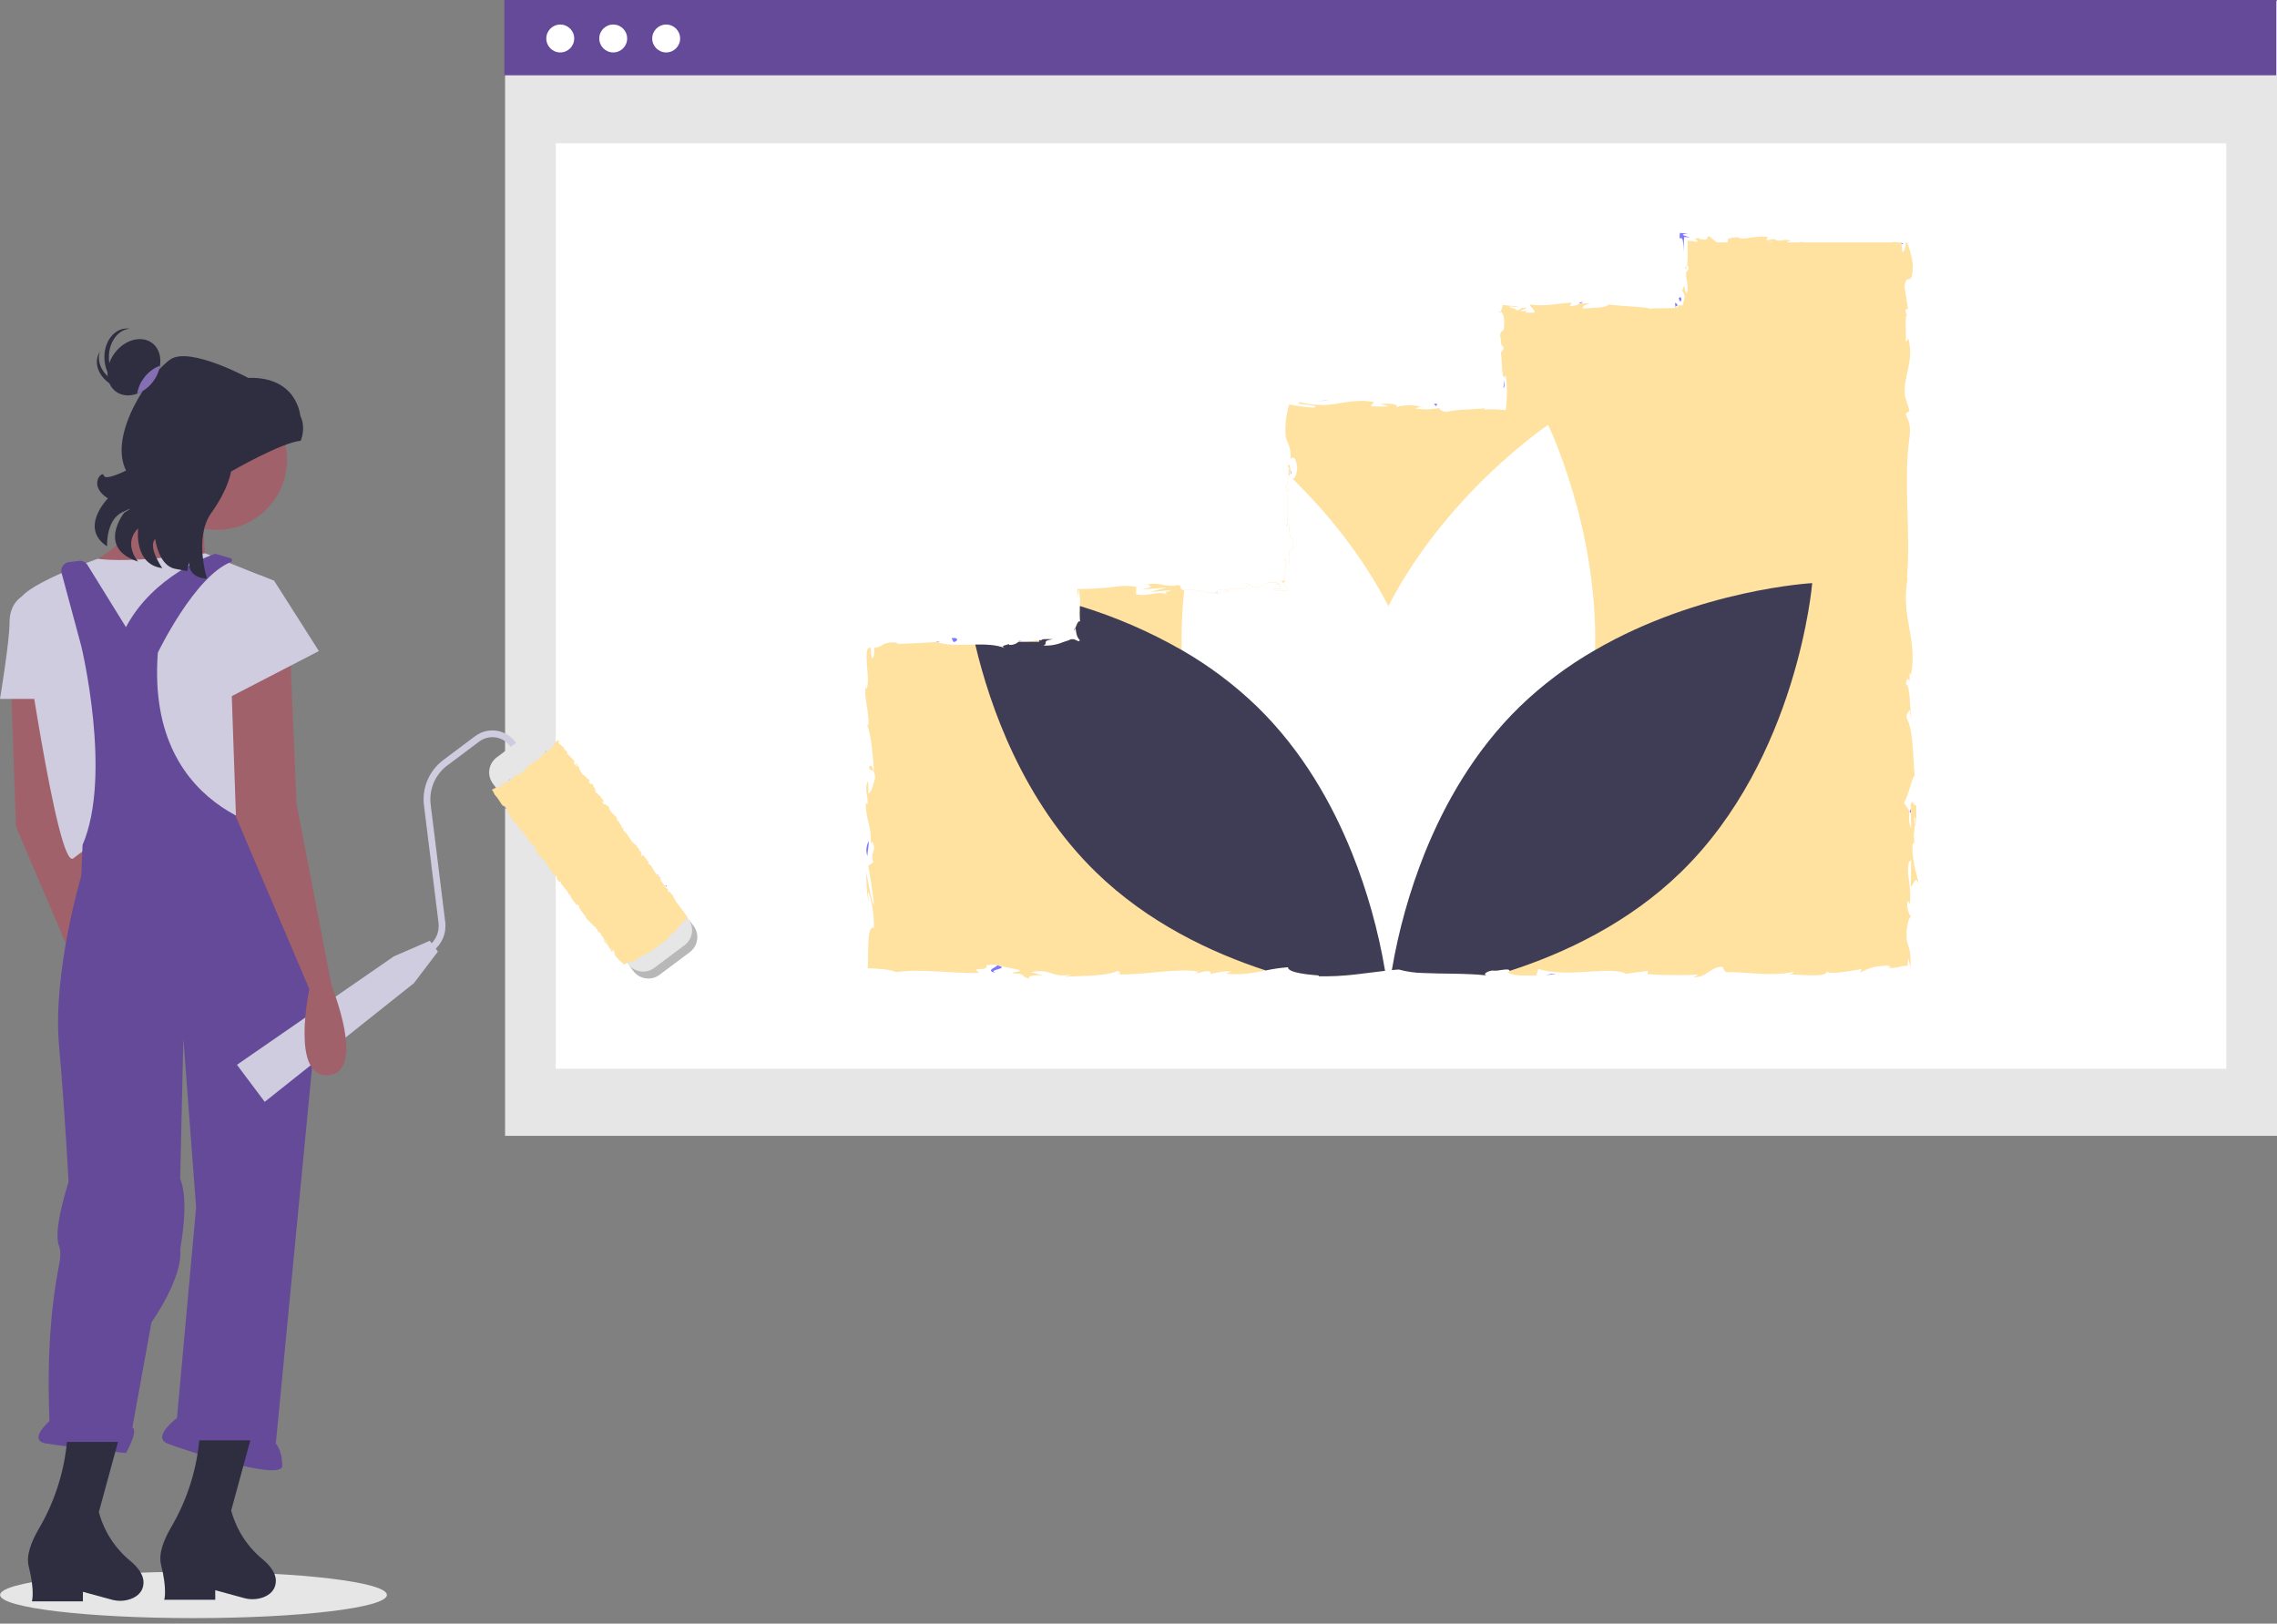 <svg width="230" height="164" viewBox="0 0 230 164" fill="none" xmlns="http://www.w3.org/2000/svg">
<rect x="0" y="0" width="230" height="164" fill="#808080" stroke="none"/>
<g clip-path="url(#clip0)">
<path d="M19.546 163.44C30.336 163.44 39.083 162.392 39.083 161.1C39.083 159.807 30.336 158.76 19.546 158.76C8.757 158.76 0.01 159.807 0.01 161.1C0.01 162.392 8.757 163.44 19.546 163.44Z" fill="#E6E6E6"/>
<path d="M230 0.102H51.018V114.73H230V0.102Z" fill="#E6E6E6"/>
<path d="M224.882 14.479H56.135V107.948H224.882V14.479Z" fill="white"/>
<path d="M229.923 0H50.941V7.604H229.923V0Z" fill="#644A98"/>
<path d="M56.591 5.297C57.37 5.297 58.001 4.666 58.001 3.887C58.001 3.109 57.37 2.478 56.591 2.478C55.813 2.478 55.182 3.109 55.182 3.887C55.182 4.666 55.813 5.297 56.591 5.297Z" fill="white"/>
<path d="M61.941 5.297C62.719 5.297 63.35 4.666 63.35 3.887C63.35 3.109 62.719 2.478 61.941 2.478C61.163 2.478 60.532 3.109 60.532 3.887C60.532 4.666 61.163 5.297 61.941 5.297Z" fill="white"/>
<path d="M67.291 5.297C68.069 5.297 68.7 4.666 68.7 3.887C68.7 3.109 68.069 2.478 67.291 2.478C66.512 2.478 65.881 3.109 65.881 3.887C65.881 4.666 66.512 5.297 67.291 5.297Z" fill="white"/>
<path d="M152.037 38.011C152.008 38.116 151.991 38.224 151.987 38.332L152.037 38.011Z" fill="#7F77FF"/>
<path d="M130.456 47.887C130.446 47.652 130.404 47.554 130.366 47.542C130.394 47.76 130.42 47.939 130.456 47.887Z" fill="#7F77FF"/>
<path d="M130.02 52.845C130.013 52.947 130.005 53.041 129.992 53.155C129.968 53.052 129.977 52.943 130.02 52.845Z" fill="#7F77FF"/>
<path d="M151.987 38.332L151.855 39.157C151.992 39.214 151.957 38.734 151.987 38.332Z" fill="#7F77FF"/>
<path d="M159.43 30.652L159.681 30.651C159.756 30.602 159.826 30.544 159.889 30.48L159.43 30.652Z" fill="#7F77FF"/>
<path d="M169.25 31.085C169.259 31.027 169.285 30.972 169.326 30.928C169.366 30.885 169.419 30.854 169.476 30.84C169.411 30.748 169.335 30.664 169.252 30.587C169.13 30.572 169.258 30.929 169.25 31.085Z" fill="#7F77FF"/>
<path d="M179.525 24.082C179.558 24.077 179.589 24.072 179.614 24.067L179.525 24.082Z" fill="#7F77FF"/>
<path d="M179.32 24.116L179.525 24.082C179.457 24.092 179.38 24.103 179.32 24.116Z" fill="#7F77FF"/>
<path d="M151.569 31.496C151.544 31.491 151.519 31.494 151.496 31.505C151.473 31.515 151.454 31.533 151.441 31.555C151.486 31.584 151.529 31.554 151.569 31.496Z" fill="#7F77FF"/>
<path d="M192.046 24.483L192.066 24.651C192.131 24.671 192.198 24.684 192.266 24.687L192.046 24.483Z" fill="#7F77FF"/>
<path d="M129.229 58.867C129.231 58.867 129.231 58.869 129.226 58.874C129.226 58.877 129.224 58.879 129.221 58.882C129.221 58.887 129.183 58.892 129.155 58.897C129.141 58.893 129.126 58.89 129.112 58.889C129.15 58.884 129.188 58.877 129.219 58.874C129.224 58.869 129.226 58.867 129.229 58.867Z" fill="#7F77FF"/>
<path d="M100.589 98.26C99.586 97.94 102.22 97.85 100.711 97.494C100.851 97.634 99.339 98.052 100.589 98.26Z" fill="#7F77FF"/>
<path d="M108.603 63.481C108.568 63.567 108.514 63.645 108.445 63.707C108.522 63.539 108.565 63.489 108.603 63.481Z" fill="#7F77FF"/>
<path d="M123.447 59.612C123.309 59.608 123.172 59.592 123.037 59.566L123.447 59.612Z" fill="#7F77FF"/>
<path d="M103.291 64.744C103.151 64.717 103.008 64.717 102.868 64.744C102.897 64.762 102.928 64.777 102.961 64.787C103.065 64.744 103.179 64.729 103.291 64.744Z" fill="#7F77FF"/>
<path d="M103.291 64.744C103.344 64.753 103.4 64.764 103.47 64.773C103.411 64.759 103.351 64.75 103.291 64.744Z" fill="#7F77FF"/>
<path d="M94.527 64.775C94.574 64.802 94.637 64.823 94.692 64.847C94.781 64.841 94.884 64.834 94.975 64.828L94.527 64.775Z" fill="#7F77FF"/>
<path d="M101.951 65.015C101.95 65.021 101.948 65.027 101.944 65.032C101.941 65.037 101.936 65.04 101.931 65.043C101.941 65.028 101.951 65.015 101.951 65.015Z" fill="#7F77FF"/>
<path d="M190.587 97.741C190.529 97.736 190.472 97.731 190.409 97.725C190.475 97.733 190.533 97.738 190.587 97.741Z" fill="#7F77FF"/>
<path d="M192.998 89.532C192.996 89.533 192.994 89.534 192.992 89.534C192.994 89.544 192.996 89.541 192.998 89.532Z" fill="#7F77FF"/>
<path d="M122.684 59.843C122.776 59.826 122.865 59.8 122.951 59.764C123.137 59.813 122.883 59.81 122.684 59.843Z" fill="#7F77FF"/>
<path d="M192.738 58.186C192.752 58.126 192.766 58.058 192.783 57.975C192.767 58.046 192.753 58.116 192.738 58.186Z" fill="#7F77FF"/>
<path d="M193.198 85.28C193.226 85.219 193.265 85.164 193.313 85.117L193.348 85.244C193.376 84.983 193.359 84.719 193.297 84.463C193.353 84.124 193.385 83.782 193.394 83.438C193.664 83.293 193.539 81.983 193.554 81.352C193.198 81.403 193.254 80.591 192.967 81.332C192.987 81.288 193 81.505 193.015 81.891C193.021 81.982 193.033 82.072 193.053 82.161C193.043 82.148 193.033 82.133 193.02 82.118C193.028 82.532 193.035 83.074 193.046 83.69C192.803 83.149 192.754 82.54 192.908 81.968C192.679 81.645 192.443 81.286 192.333 81.085C192.832 80.22 193.102 78.551 193.407 78.32C193.208 76.389 193.274 73.771 192.603 72.555C192.516 72.006 192.796 71.924 192.903 71.718C192.969 72.036 192.959 72.413 193.056 72.586C192.883 71.487 192.99 69.332 192.519 69.07C192.73 67.686 192.951 69.849 192.875 67.946L193.018 68.203C193.755 64.527 191.888 62.202 192.738 58.185C192.705 58.335 192.674 58.424 192.618 58.465C193.043 53.738 192.219 48.721 192.893 44.056C193.028 42.731 192.73 42.586 192.501 41.777L192.885 41.489L192.443 40.105C192.117 38.144 193.384 36.709 192.771 34.224L192.511 34.544C192.562 33.651 192.359 31.718 192.656 31.868C192.578 31.783 192.524 31.679 192.501 31.566C192.478 31.453 192.486 31.336 192.524 31.227L192.725 31.199L192.379 29.006C192.524 27.309 193.178 29.273 193.216 26.793C193.14 25.872 192.631 24.17 192.496 24.516C192.488 24.888 192.371 25.465 192.17 25.493L192.066 24.651C192.028 24.641 191.992 24.631 191.954 24.618V24.483H191.59C191.515 24.451 191.433 24.435 191.351 24.435C191.269 24.435 191.188 24.451 191.112 24.483H181.992L182.092 24.384L181.791 24.483H180.504C180.542 24.407 180.664 24.343 180.919 24.313C179.983 24.051 180.089 24.501 179.288 24.209C179.199 24.163 179.237 24.137 179.321 24.117L178.405 24.275C178.586 24.163 178.255 23.901 178.815 23.977C177.177 23.672 176.172 24.374 175.554 23.972L175.691 23.941C173.989 24.074 174.709 24.224 174.465 24.483H173.402L173.188 24.305L172.9 24.066C172.803 23.976 172.696 23.896 172.582 23.827C172.495 23.95 172.417 24.079 172.348 24.214C172.084 24.201 171.539 24.173 171.565 24.015C171.099 24.15 171.196 24.191 171.308 24.231C171.43 24.272 171.578 24.31 171.389 24.437C171.091 24.367 170.787 24.325 170.481 24.313C170.448 24.878 170.489 25.562 170.476 26.083C170.463 26.628 170.4 26.979 170.15 27.088C170.446 27.493 170.379 26.007 170.585 27.213C169.919 27.551 170.697 28.622 170.392 29.627C170.049 29.337 170.232 28.34 169.924 29.378C170.021 29.48 170.092 29.604 170.133 29.739C170.162 29.875 170.165 30.016 170.143 30.154C170.098 30.398 170.029 30.637 169.937 30.868C169.786 30.831 169.63 30.821 169.476 30.84C169.629 31.072 169.288 31.12 168.777 31.13C168.469 31.13 168.115 31.133 167.754 31.133C167.375 31.138 166.986 31.148 166.62 31.186C166.711 31.031 163.87 30.935 162.511 30.767L162.549 30.688C162.287 31.156 160.886 31.067 159.863 31.163C159.904 30.884 160.087 30.774 160.641 30.65L159.68 30.652C159.453 30.802 159.156 30.881 158.532 30.935L158.774 30.584C158.136 30.594 157.492 30.698 156.803 30.769C156.457 30.805 156.103 30.83 155.729 30.835C155.543 30.838 155.353 30.833 155.157 30.823C155.06 30.817 154.961 30.81 154.862 30.8C154.75 30.787 154.638 30.774 154.526 30.762C154.49 30.843 154.615 30.942 154.694 31.044C154.791 31.142 154.88 31.25 154.958 31.364C154.981 31.396 154.995 31.433 154.999 31.471C155.003 31.509 154.997 31.548 154.981 31.583H154.091C154.093 31.487 154.152 31.4 154.34 31.354C154.078 31.429 153.803 31.447 153.534 31.408C153.737 31.311 153.974 31.212 154.241 31.113C153.274 30.983 153.844 31.359 153.165 31.331C153.025 31.082 152.514 31.153 152.458 30.955C152.648 30.93 153.198 31.057 153.442 30.96C152.936 30.934 152.338 30.876 151.789 30.795C151.756 31.039 151.682 31.277 151.57 31.497C151.712 31.509 151.908 31.749 151.939 32.402C151.949 33.239 151.873 33.374 151.778 33.428C151.733 33.453 151.682 33.456 151.633 33.522C151.604 33.567 151.581 33.615 151.565 33.667C151.539 33.735 151.52 33.806 151.509 33.878C151.682 34.188 151.501 35.002 151.878 35.025C151.875 35.399 151.7 35.468 151.598 35.613C151.763 36.274 151.646 38.701 152.046 37.956L152.071 37.785C152.079 37.818 152.081 37.854 152.089 37.895C152.193 38.551 152.234 39.217 152.211 39.881C152.196 40.436 152.142 40.963 152.091 41.426C151.717 41.392 151.371 41.364 151.048 41.349C150.886 41.344 150.728 41.339 150.57 41.344L150.265 41.352C150.158 41.359 150.049 41.364 149.942 41.37L149.947 41.245C148.662 41.387 147.087 41.329 146.172 41.601C145.793 41.599 145.276 41.37 145.439 41.222C144.457 41.316 144.348 41.456 142.931 41.25C143.915 41.031 142.59 41.054 143.941 41.09C142.666 40.98 142.376 40.779 141.008 41.123C141.473 40.8 140.049 40.718 139.443 40.812L140.336 41.044C139.709 41.078 139.08 41.074 138.453 41.034L138.779 40.611C137.477 40.355 136.299 40.573 135.2 40.749C134.673 40.845 134.14 40.9 133.605 40.914L133.411 40.912L133.165 40.899C132.974 40.889 132.781 40.873 132.585 40.851C132.156 40.8 131.731 40.725 131.31 40.627C130.852 40.774 131.463 40.825 132.025 40.884C132.603 40.942 133.127 41.008 132.73 41.181C131.889 41.126 131.052 41.018 130.224 40.858C130.06 41.413 129.945 41.98 129.881 42.555C129.85 42.888 129.84 43.191 129.84 43.458C129.84 43.59 129.842 43.718 129.85 43.835C129.853 43.888 129.855 43.967 129.86 43.992C129.865 44.023 129.87 44.056 129.875 44.087C129.919 44.307 129.988 44.521 130.082 44.725C130.324 45.241 130.413 45.816 130.338 46.381C130.489 46.16 130.893 45.954 131.033 47.238C131.002 47.951 130.784 48.34 130.588 48.376C130.478 48.398 130.377 48.309 130.318 48.111C130.3 48.061 130.288 48.009 130.28 47.956C130.267 47.668 130.316 47.531 130.366 47.541C130.31 47.154 130.247 46.646 130.084 47.121L130.234 47.277C130.186 47.495 130.154 47.715 130.137 47.938C130.069 48.622 130.028 49.419 129.847 49.136C129.972 49.912 130.066 49.645 130.14 49.129C129.98 50.502 130.158 51.357 130.02 52.845C130.104 52.593 130.282 52.359 130.28 52.611C130.092 54.936 130.567 53.636 130.634 55.211C130.402 56.106 130.084 54.89 130.275 56.475C130.12 57.444 129.875 56.681 129.753 56.297C129.873 56.956 129.875 57.632 129.758 58.292C129.751 58.335 129.746 58.378 129.738 58.419C129.733 58.449 129.728 58.482 129.723 58.513L129.713 58.566C129.71 58.582 129.708 58.579 129.705 58.584L129.685 58.61C129.662 58.635 129.636 58.658 129.608 58.678C129.573 58.699 129.539 58.723 129.507 58.749C129.481 58.709 129.45 58.672 129.415 58.64C129.43 58.658 129.442 58.678 129.449 58.701C129.456 58.723 129.458 58.747 129.456 58.77C129.487 58.79 129.519 58.809 129.552 58.826C129.618 58.86 129.687 58.886 129.758 58.905C129.708 58.978 129.705 59.052 129.606 58.961C129.595 58.953 129.584 58.943 129.575 58.933C129.664 59.066 129.77 59.186 129.891 59.291C130.023 59.426 130.181 59.571 130.031 59.706C129.822 59.654 129.604 59.646 129.392 59.681C129.339 59.683 129.285 59.683 129.234 59.681C129.154 59.676 129.074 59.667 128.995 59.653C128.932 59.648 128.87 59.629 128.814 59.598C128.759 59.566 128.711 59.522 128.675 59.469C128.911 59.487 129.082 59.492 129.209 59.49C129.278 59.49 129.303 59.48 129.323 59.462C129.359 59.431 129.334 59.373 129.311 59.312C129.267 59.207 129.252 59.09 129.329 59.032C129.317 59.035 129.305 59.037 129.293 59.037C129.27 59.036 129.248 59.032 129.227 59.024C129.13 59.017 129.031 59.007 128.927 58.996C128.86 58.95 128.99 58.912 129.112 58.889C128.975 58.861 128.853 58.841 128.746 58.826C128.535 58.788 128.319 58.788 128.107 58.826C127.644 58.935 127.744 59.34 126.431 59.332C126.665 59.108 125.999 58.905 125.696 58.953C126.446 58.958 126.055 59.33 125.368 59.502C124.175 59.327 124.073 59.632 123.447 59.612L124.159 59.696C123.918 59.922 123.322 59.892 122.493 59.963C122.47 59.907 122.534 59.877 122.625 59.854C121.768 59.986 120.74 59.396 119.613 59.614C119.602 59.615 119.591 59.617 119.58 59.62C118.985 59.467 119.522 59.197 118.998 59.093C117.558 59.386 117.438 58.783 115.922 59.024C116.36 59.33 116.436 59.256 115.368 59.551L117.861 59.337L116.261 59.777C117.014 59.782 117.848 59.587 118.298 59.64C117.535 59.887 117.614 59.81 117.975 60.062C116.945 59.607 115.935 60.329 114.747 60.022L114.783 59.269C114.026 59.148 113.256 59.152 112.501 59.279L112.211 59.317L112.066 59.335L112.027 59.34L111.969 59.345L111.849 59.355C111.537 59.378 111.219 59.403 110.89 59.429C110.247 59.472 109.59 59.502 108.84 59.497C108.837 59.833 108.827 60.182 108.809 60.545L108.929 59.587L109.023 59.597C109.012 59.614 108.996 59.627 108.977 59.635C109.086 60.107 109.122 60.592 109.084 61.075C109.084 61.118 109.082 61.164 109.082 61.209V61.212C109.077 61.451 109.069 61.7 109.066 61.95C109.066 62.097 109.069 62.242 109.074 62.385C109.077 62.456 109.082 62.525 109.084 62.593L109.092 62.693L109.102 62.761C108.85 62.69 108.759 63.161 108.603 63.481C108.649 63.471 108.672 63.573 108.687 63.733C108.703 63.799 108.71 63.881 108.728 63.977C108.775 64.242 108.9 64.486 109.087 64.679C109.048 64.718 109.004 64.751 108.957 64.779C108.801 64.72 108.648 64.653 108.499 64.578C108.343 64.545 108.181 64.563 108.036 64.631C108.003 64.646 107.97 64.664 107.937 64.682C107.911 64.696 107.882 64.706 107.853 64.71C107.817 64.72 107.782 64.73 107.749 64.74C107.609 64.784 107.476 64.829 107.347 64.875C106.732 65.129 106.068 65.243 105.403 65.209C105.945 64.936 105.126 64.758 106.334 64.562C105.731 64.56 105.192 64.514 105.182 64.687C105.116 64.663 105.046 64.653 104.976 64.656C104.673 64.659 104.187 64.776 103.742 64.829C103.529 64.863 103.312 64.863 103.098 64.829C103.051 64.822 103.005 64.808 102.961 64.789C102.934 64.801 102.908 64.814 102.882 64.829C102.757 64.943 102.609 65.03 102.448 65.083C102.287 65.137 102.117 65.156 101.949 65.14C101.941 65.135 101.934 65.129 101.928 65.121C101.923 65.113 101.919 65.105 101.918 65.096C101.916 65.086 101.916 65.077 101.918 65.068C101.921 65.059 101.925 65.05 101.931 65.043C101.796 65.147 100.939 65.206 101.486 65.463C100.684 65.124 99.608 65.089 98.512 65.104C97.075 65.122 95.607 65.229 94.691 64.847C94.034 64.888 93.312 64.931 92.602 64.964C92.249 64.977 91.898 64.992 91.562 65.005C91.394 65.01 91.229 65.015 91.071 65.02C90.893 65.023 90.722 65.028 90.559 65.03C90.61 64.992 90.61 64.962 90.638 64.944C90.701 64.919 90.769 64.915 90.834 64.931C90.788 64.926 90.758 64.918 90.702 64.916C90.646 64.911 90.59 64.908 90.537 64.903C90.43 64.898 90.331 64.896 90.239 64.893C90.083 64.892 89.926 64.901 89.771 64.918C89.581 64.937 89.396 64.994 89.229 65.086C88.97 65.302 88.645 65.424 88.308 65.432C88.32 65.706 88.306 65.98 88.267 66.251C88.166 66.473 88.102 66.524 88.059 66.45C88.01 66.299 87.985 66.141 87.985 65.982C87.962 65.577 87.97 65.119 87.894 65.46C87.481 65.277 87.509 66.249 87.581 67.312C87.616 67.93 87.662 68.2 87.67 68.589C87.688 68.944 87.639 69.299 87.525 69.635L87.476 69.33C87.194 70.291 87.789 71.678 87.731 73.25C87.731 73.25 87.657 73.173 87.606 73.24C88.026 74.316 88.166 76.351 88.283 77.862C87.96 77.391 88.112 77.175 87.784 77.462C87.83 78.142 88.311 77.264 88.402 78.617C88.227 79.058 88.072 80.034 87.721 80.164L87.7 78.887C87.247 79.541 87.718 80.538 87.639 81.212L87.441 81.126C87.504 83.082 88.003 83.11 87.967 85.211L88.117 84.995C88.614 86.145 87.84 85.959 88.209 87.104L87.705 87.452C87.827 88.21 88.191 90.106 88.285 91.467C87.914 90.696 87.723 89.106 87.502 88.121C87.499 88.872 87.54 90.675 87.787 91.067C87.738 90.764 87.616 90.383 87.693 90.083C88.087 91.004 88.28 92.217 88.273 93.715C87.955 93.629 87.817 94.016 87.751 94.616C87.749 94.654 87.743 94.692 87.741 94.733C87.738 94.789 87.733 94.847 87.731 94.906C87.726 95.025 87.721 95.148 87.713 95.275C87.708 95.529 87.7 95.799 87.693 96.074C87.68 96.636 87.667 97.226 87.654 97.798C88.817 97.837 89.885 97.921 90.506 98.183L90.715 98.165L90.844 98.149L91.094 98.124C91.259 98.109 91.424 98.096 91.59 98.086C91.921 98.063 92.251 98.055 92.585 98.053C93.248 98.05 93.92 98.078 94.604 98.116C95.973 98.193 97.395 98.307 98.939 98.277C97.845 97.521 99.84 98.256 99.651 97.478C100.364 97.43 100.638 97.442 100.705 97.491L100.6 97.468C100.638 97.478 100.669 97.486 100.71 97.496V97.493L102.887 97.956C103.404 98.183 102.203 98.126 102.269 98.302C103.844 98.363 102.931 98.633 103.971 98.839C103.757 98.561 104.518 98.439 105.416 98.546L104.152 98.188C106.352 97.773 106.054 98.841 108.27 98.429L107.568 98.676C108.708 98.531 111.765 98.681 112.882 98.055C113.083 98.144 113.35 98.358 112.849 98.414C115.569 98.508 118.901 97.75 121.015 98.134L120.809 98.325C121.315 98.269 121.692 97.966 122.328 98.157C122.295 98.236 122.122 98.348 122.358 98.358C122.625 98.294 123.704 98.025 124.378 98.137L123.803 98.35C125.472 98.508 126.652 98.261 127.853 98.022C128.592 97.862 129.342 97.754 130.097 97.699C130.092 98.259 132.178 98.442 133.221 98.531L133.183 98.61C134.421 98.633 135.659 98.572 136.889 98.429C137.833 98.325 138.749 98.193 139.718 98.083H139.72C139.781 98.076 139.842 98.068 139.906 98.06C140.13 98.035 140.359 98.012 140.59 97.989C140.662 97.981 140.735 97.974 140.809 97.966C140.967 97.954 141.127 97.941 141.29 97.928C142.099 98.149 142.934 98.267 143.773 98.279C145.762 98.376 148.265 98.297 150.158 98.523C149.72 98.422 150.229 98.086 150.735 98.03C151.364 98.137 152.442 97.702 152.486 98.071C152.489 98.099 152.487 98.127 152.481 98.154L152.254 98.144H152.241L152.244 98.147C152.75 98.648 154.124 98.516 155.197 98.528L155.373 97.857C158.184 98.834 162.738 97.498 164.272 98.373C164.951 98.205 165.79 98.208 166.462 98.04L166.426 98.399C168.137 98.507 169.852 98.524 171.565 98.45L171.092 98.709C172.402 98.732 172.745 97.669 173.956 97.648L174.317 98.185C176.604 98.177 178.917 98.651 181.176 98.162C181.14 98.241 181.071 98.396 180.703 98.419C181.743 98.432 184.663 98.76 184.501 98.114C184.75 98.478 186.897 98.081 188.065 97.88L187.874 98.233C188.395 98.007 188.662 97.862 188.983 97.76C189.165 97.703 189.351 97.659 189.54 97.63C189.657 97.613 189.769 97.595 189.929 97.58C190.123 97.564 190.341 97.549 190.588 97.531C191.026 97.575 191.099 97.77 190.586 97.742C190.968 97.793 191.356 97.776 191.733 97.692C192.049 97.591 192.378 97.539 192.71 97.536C192.708 97.281 192.722 97.025 192.75 96.771C192.827 97.066 192.903 97.379 192.977 97.709C193.006 97.165 192.983 96.619 192.908 96.079C192.847 95.753 192.75 95.511 192.621 95.061C192.611 95 192.603 94.934 192.598 94.865C192.593 94.802 192.588 94.738 192.583 94.669C192.577 94.558 192.575 94.435 192.577 94.313C192.585 94.06 192.61 93.808 192.651 93.558C192.73 93.067 192.87 92.65 193.03 92.563C192.834 92.403 192.572 91.757 192.664 91.06C192.786 90.966 192.862 91.217 192.898 91.347C193.14 89.37 192.486 88.406 192.834 87.048C192.887 87.033 192.935 87.004 192.972 86.963C193.009 86.923 193.035 86.873 193.046 86.819C193.038 88.259 193.02 89.439 192.997 89.533C193.32 89.515 193.379 88.272 193.827 89.274C193.58 88.256 193.046 86.516 193.198 85.28ZM193.486 82.647C193.537 83.069 193.465 83.209 193.392 83.268C193.386 83.069 193.374 82.835 193.348 82.53C193.336 82.52 193.32 82.494 193.305 82.482C193.378 82.52 193.441 82.577 193.486 82.647ZM178.924 24.427C178.967 24.441 179.008 24.46 179.046 24.483H178.507C178.637 24.463 178.774 24.445 178.924 24.427V24.427Z" fill="#FFE1A0"/>
<path d="M129.392 59.001C129.375 59.019 129.352 59.03 129.328 59.032C129.347 59.018 129.369 59.008 129.392 59.001Z" fill="#7F77FF"/>
<path d="M122.625 59.855C122.645 59.851 122.665 59.847 122.684 59.843C122.664 59.846 122.644 59.85 122.625 59.855Z" fill="#7F77FF"/>
<path d="M193.016 81.891C193.003 81.834 192.995 81.776 192.99 81.718C192.958 81.804 192.931 81.885 192.909 81.969L193.021 82.118L193.016 81.891Z" fill="#7F77FF"/>
<path d="M152.038 38.011C152.047 37.969 152.065 37.93 152.088 37.894C152.071 37.931 152.06 37.931 152.046 37.955L152.038 38.011Z" fill="#7F77FF"/>
<path d="M169.816 24.054C169.931 24.057 170.061 24.223 170.036 25.44L170.113 23.944L170.674 23.971C170.221 23.833 169.472 23.648 170.508 23.614C170.151 23.573 169.879 23.541 169.687 23.519C169.602 24.236 169.701 24.058 169.816 24.054Z" fill="#7F77FF"/>
<path d="M169.836 30.28C169.804 29.995 169.754 29.987 169.702 30.02C169.65 30.056 169.597 30.129 169.558 30.093C169.683 30.431 169.715 30.595 169.836 30.28Z" fill="#7F77FF"/>
<path d="M145.069 41.094L145.158 40.769C144.479 40.816 145.151 40.895 145.069 41.094Z" fill="#7F77FF"/>
<path d="M133.324 40.508L133.38 40.503L133.485 40.494L133.903 40.458L134.199 40.412L133.633 40.471L133.35 40.5L132.888 40.53L133.236 40.512L133.324 40.508Z" fill="#7F77FF"/>
<path d="M96.118 64.459L96.323 64.859C96.781 64.787 96.878 64.337 96.118 64.459Z" fill="#7F77FF"/>
<path d="M87.743 84.973C87.62 85.201 87.545 85.452 87.522 85.71C87.5 85.968 87.53 86.228 87.611 86.474C87.638 85.875 87.794 85.278 87.743 84.973Z" fill="#7F77FF"/>
<path d="M156.174 98.497L157.183 98.385L156.709 98.362L156.174 98.497Z" fill="#7F77FF"/>
<path d="M161.122 65.659C161.061 68.745 160.629 71.813 159.838 74.796C156.754 86.193 148.319 94.486 143.773 98.279C142.934 98.267 142.099 98.149 141.29 97.928C141.127 97.941 140.967 97.953 140.809 97.966C140.735 97.974 140.662 97.981 140.59 97.989C140.359 98.012 140.13 98.035 139.906 98.06C139.843 98.068 139.781 98.076 139.72 98.083H139.718C138.247 94.237 137.192 90.245 136.571 86.175L136.569 86.173V86.17C135.782 80.95 135.655 74.824 137.311 68.704C138.021 66.114 139.002 63.606 140.239 61.222C146.151 49.749 156.375 42.914 156.375 42.914C156.375 42.914 161.427 53.29 161.122 65.659Z" fill="white"/>
<path d="M130.02 52.845C130.013 52.947 130.005 53.041 129.992 53.155C129.968 53.052 129.977 52.943 130.02 52.845Z" fill="white"/>
<path d="M122.684 59.843C122.776 59.826 122.865 59.8 122.951 59.764C123.137 59.813 122.883 59.81 122.684 59.843Z" fill="white"/>
<path d="M123.037 59.566L123.447 59.612C123.309 59.608 123.172 59.592 123.037 59.566Z" fill="white"/>
<path d="M129.155 58.897C129.141 58.893 129.126 58.89 129.112 58.889C129.15 58.884 129.188 58.877 129.219 58.874C129.224 58.869 129.226 58.867 129.229 58.867C129.231 58.867 129.231 58.869 129.226 58.874C129.226 58.877 129.224 58.879 129.221 58.882C129.221 58.887 129.183 58.892 129.155 58.897Z" fill="white"/>
<path d="M129.392 59.001C129.375 59.019 129.352 59.03 129.328 59.032C129.347 59.018 129.369 59.008 129.392 59.001Z" fill="white"/>
<path d="M143.918 86.155C143.918 86.16 143.915 86.165 143.915 86.17C143.3 90.201 142.259 94.155 140.809 97.966C140.735 97.974 140.662 97.981 140.59 97.989C140.359 98.012 140.13 98.035 139.906 98.06C139.842 98.068 139.781 98.076 139.72 98.083H139.718C138.749 98.192 137.833 98.325 136.889 98.429C132.389 94.707 123.77 86.346 120.649 74.796C119.854 71.812 119.422 68.743 119.361 65.656C119.315 63.639 119.399 61.621 119.613 59.614C120.74 59.395 121.768 59.986 122.625 59.853C122.534 59.876 122.47 59.907 122.493 59.963C123.322 59.892 123.918 59.922 124.159 59.696L123.447 59.612C124.073 59.632 124.175 59.327 125.368 59.502C126.054 59.329 126.446 58.958 125.696 58.953C125.998 58.904 126.665 59.108 126.431 59.332C127.744 59.34 127.644 58.935 128.107 58.826H128.746C128.853 58.841 128.975 58.861 129.112 58.889C128.99 58.912 128.86 58.95 128.927 58.996C129.031 59.006 129.13 59.016 129.227 59.024C129.248 59.032 129.27 59.036 129.293 59.037C129.305 59.036 129.317 59.035 129.328 59.032C129.252 59.09 129.267 59.207 129.311 59.312C129.334 59.373 129.359 59.431 129.323 59.462C129.303 59.479 129.278 59.49 129.209 59.49C129.082 59.492 128.911 59.487 128.675 59.469C128.711 59.522 128.759 59.566 128.814 59.597C128.87 59.629 128.931 59.648 128.995 59.652C129.074 59.666 129.154 59.676 129.234 59.68C129.285 59.683 129.339 59.683 129.392 59.68C129.604 59.645 129.822 59.654 130.031 59.706C130.181 59.571 130.023 59.426 129.891 59.291C129.77 59.186 129.664 59.066 129.575 58.932C129.584 58.943 129.594 58.953 129.606 58.961C129.705 59.052 129.708 58.978 129.758 58.904C129.687 58.886 129.618 58.86 129.552 58.826H129.738V58.419C129.746 58.378 129.751 58.335 129.758 58.291C129.875 57.632 129.873 56.956 129.753 56.297C129.875 56.681 130.12 57.444 130.275 56.475C130.084 54.89 130.402 56.106 130.633 55.211C130.567 53.636 130.092 54.936 130.28 52.611C130.282 52.359 130.104 52.593 130.02 52.845C130.158 51.357 129.98 50.502 130.14 49.128C130.066 49.645 129.972 49.912 129.847 49.136C130.028 49.418 130.069 48.622 130.137 47.938C130.196 47.994 130.257 48.052 130.318 48.111C130.407 48.197 130.499 48.286 130.588 48.375C133.757 51.486 137.474 55.842 140.239 61.222C140.24 61.222 140.24 61.222 140.24 61.222C140.241 61.222 140.241 61.222 140.241 61.223C140.241 61.223 140.241 61.223 140.242 61.224C140.242 61.224 140.242 61.224 140.242 61.224C141.481 63.606 142.464 66.114 143.172 68.704C144.826 74.819 144.701 80.935 143.918 86.155Z" fill="white"/>
<path d="M108.603 63.481C108.568 63.567 108.514 63.645 108.445 63.707C108.522 63.539 108.565 63.489 108.603 63.481Z" fill="#3F3D56"/>
<path d="M101.951 65.015C101.95 65.021 101.948 65.027 101.944 65.032C101.941 65.037 101.936 65.04 101.931 65.043C101.941 65.028 101.951 65.015 101.951 65.015Z" fill="#3F3D56"/>
<path d="M139.906 98.06C139.842 98.068 139.781 98.076 139.72 98.083H139.718C138.749 98.193 137.833 98.325 136.889 98.429C135.659 98.572 134.421 98.633 133.183 98.61L133.221 98.531C132.178 98.442 130.092 98.259 130.097 97.699C129.342 97.753 128.592 97.861 127.853 98.022C122.351 96.231 115.943 93.199 110.7 88.096C103.31 80.904 99.975 71.296 98.512 65.104C99.608 65.089 100.684 65.124 101.486 65.463C100.939 65.206 101.796 65.147 101.931 65.043C101.925 65.05 101.921 65.059 101.918 65.068C101.916 65.077 101.916 65.086 101.918 65.095C101.919 65.105 101.923 65.113 101.928 65.121C101.934 65.129 101.94 65.135 101.949 65.14C102.117 65.156 102.287 65.137 102.448 65.083C102.609 65.03 102.757 64.943 102.882 64.829H104.976V64.656C105.046 64.653 105.116 64.663 105.182 64.687C105.192 64.514 105.731 64.56 106.334 64.562C105.126 64.758 105.945 64.936 105.403 65.208C106.068 65.243 106.732 65.129 107.347 64.875C107.476 64.829 107.609 64.784 107.749 64.74C107.782 64.73 107.817 64.72 107.853 64.71C107.882 64.705 107.911 64.696 107.937 64.682C107.97 64.664 108.003 64.646 108.036 64.631C108.181 64.563 108.343 64.545 108.499 64.578C108.648 64.653 108.801 64.72 108.957 64.778C109.004 64.751 109.048 64.718 109.087 64.679C108.9 64.486 108.775 64.242 108.728 63.977C108.71 63.88 108.703 63.799 108.687 63.733C108.672 63.573 108.649 63.471 108.603 63.481C108.759 63.16 108.85 62.69 109.102 62.761L109.092 62.693L109.084 62.593C109.082 62.525 109.077 62.456 109.074 62.385C109.069 62.242 109.066 62.097 109.066 61.95C109.069 61.7 109.077 61.451 109.082 61.212C112.664 62.305 116.112 63.795 119.362 65.656C122.125 67.24 124.683 69.16 126.975 71.372C131.565 75.839 134.589 81.237 136.568 86.17V86.173L136.571 86.175C138.105 90.006 139.223 93.991 139.906 98.06Z" fill="#3F3D56"/>
<path d="M152.241 98.144H152.254C152.251 98.146 152.247 98.147 152.244 98.147L152.241 98.144Z" fill="#3F3D56"/>
<path d="M183.051 58.899C183.051 58.899 181.606 76.59 169.787 88.096C164.495 93.247 158.021 96.287 152.486 98.07C152.442 97.701 151.364 98.136 150.735 98.03C150.229 98.086 149.72 98.421 150.158 98.523C148.265 98.297 145.762 98.376 143.773 98.279C142.934 98.267 142.099 98.149 141.29 97.928C141.127 97.941 140.967 97.953 140.809 97.966C140.735 97.974 140.662 97.981 140.59 97.989C141.276 93.937 142.391 89.97 143.918 86.155C145.902 81.227 148.927 75.834 153.508 71.375C155.801 69.162 158.358 67.243 161.122 65.659C171.71 59.518 183.051 58.899 183.051 58.899Z" fill="#3F3D56"/>
<path d="M16.75 48.69C16.75 48.69 13.207 55.776 7.731 57.387C2.255 58.997 20.937 57.387 20.937 57.387C20.937 57.387 19.971 52.233 21.259 51.589C22.548 50.944 16.75 48.69 16.75 48.69Z" fill="#A0616A"/>
<path d="M11.025 36.515C10.832 34.836 11.751 33.352 13.076 33.2C13.091 33.198 13.106 33.199 13.121 33.198C12.955 33.173 12.787 33.17 12.621 33.189C11.295 33.342 10.377 34.826 10.569 36.505C10.76 38.165 11.965 39.391 13.274 39.272C12.152 39.109 11.193 37.98 11.025 36.515Z" fill="#2F2E41"/>
<path d="M12.213 38.792C10.612 38.25 9.662 36.786 10.089 35.522C10.094 35.508 10.101 35.495 10.107 35.481C10.014 35.62 9.94 35.771 9.886 35.93C9.458 37.193 10.409 38.657 12.009 39.199C13.592 39.735 15.215 39.168 15.665 37.934C15.039 38.879 13.61 39.265 12.213 38.792Z" fill="#2F2E41"/>
<path d="M1.137 69.835L1.611 83.478L9.019 100.871C9.019 100.871 7.087 109.89 10.952 109.568C14.817 109.246 11.274 100.549 11.274 100.549L7.731 82.189L7.087 67.05L1.137 69.835Z" fill="#A0616A"/>
<path d="M21.903 53.521C25.817 53.521 28.99 50.349 28.99 46.435C28.99 42.521 25.817 39.349 21.903 39.349C17.99 39.349 14.817 42.521 14.817 46.435C14.817 50.349 17.99 53.521 21.903 53.521Z" fill="#A0616A"/>
<path d="M27.701 58.675L20.718 55.885C20.718 55.885 19.326 56.098 15.461 56.42C11.596 56.743 9.879 56.439 9.879 56.439C9.879 56.439 1.61 59.319 1.933 60.93C2.255 62.541 5.798 87.987 7.408 86.699C9.019 85.41 9.985 85.088 9.985 85.088L27.701 83.478V58.675Z" fill="#CFCCE0"/>
<path d="M3.221 60.286H2.173C2.173 60.286 0.966 60.93 0.966 62.862C0.966 64.795 0 70.593 0 70.593H5.154L3.221 60.286Z" fill="#CFCCE0"/>
<path d="M12.723 63.346L8.833 57.061C8.744 56.918 8.616 56.803 8.464 56.731C8.313 56.658 8.143 56.631 7.976 56.652L6.961 56.778C6.837 56.794 6.717 56.836 6.61 56.902C6.503 56.968 6.411 57.056 6.341 57.16C6.271 57.265 6.224 57.383 6.203 57.507C6.183 57.631 6.189 57.758 6.222 57.879L8.214 65.278C8.214 65.278 11.363 78.35 8.339 85.343L8.214 88.47C8.214 88.47 5.315 98.134 5.959 105.542C6.603 112.951 6.925 119.393 6.925 119.393C6.925 119.393 5.315 124.224 5.959 125.835C6.152 126.318 6.113 127.033 5.965 127.798C5.056 132.463 4.822 137.235 4.95 141.986L4.993 143.551C4.993 143.551 2.738 145.484 4.67 145.806C6.603 146.128 12.723 146.772 12.723 146.772C12.723 146.772 14.012 144.517 13.367 144.195L15.3 133.566C15.3 133.566 18.521 129.056 18.199 126.157C18.199 126.157 19.165 121.325 18.199 119.071L18.521 104.898L19.809 121.97L17.877 143.229C17.877 143.229 15.3 145.161 16.911 145.806C18.521 146.45 28.506 149.671 28.506 148.06C28.506 146.45 27.862 145.806 27.862 145.806L32.05 102.321L29.795 84.283C29.795 84.283 14.656 82.995 15.944 65.923C15.944 65.923 19.648 58.23 23.304 56.779C23.346 56.763 23.381 56.735 23.406 56.698C23.431 56.661 23.443 56.618 23.441 56.574C23.44 56.529 23.424 56.487 23.397 56.452C23.369 56.417 23.332 56.392 23.289 56.379L21.805 55.955C21.764 55.943 21.721 55.944 21.681 55.958C21.037 56.176 15.453 58.19 12.723 63.346Z" fill="#644A98"/>
<path d="M20.132 145.483L20.081 145.946C19.734 148.897 18.775 151.743 17.264 154.301C16.543 155.541 15.991 156.941 16.267 158.046C16.911 160.623 16.589 161.589 16.589 161.589H21.743V160.622L24.62 161.407C25.262 161.592 25.945 161.571 26.574 161.347C27.218 161.106 27.863 160.623 27.863 159.656C27.863 158.851 27.247 158.102 26.53 157.501C25.017 156.26 23.921 154.585 23.389 152.702L23.353 152.57L25.286 145.483L20.132 145.483Z" fill="#2F2E41"/>
<path d="M6.764 145.645L6.713 146.108C6.367 149.058 5.407 151.904 3.896 154.463C3.175 155.702 2.623 157.102 2.899 158.207C3.543 160.784 3.221 161.75 3.221 161.75H8.375V160.784L11.252 161.568C11.894 161.754 12.578 161.733 13.207 161.508C13.851 161.267 14.495 160.784 14.495 159.817C14.495 159.012 13.88 158.263 13.162 157.662C11.649 156.422 10.553 154.746 10.022 152.863L9.985 152.731L11.918 145.645H6.764Z" fill="#2F2E41"/>
<path d="M23.334 47.631C23.334 47.631 28.41 44.698 30.376 44.52C30.376 44.52 30.948 43.232 30.331 41.992C30.331 41.992 30.031 38.014 25.066 38.168C25.066 38.168 19.201 34.991 17.233 36.288C15.264 37.586 10.88 43.809 12.732 47.529C12.732 47.529 10.591 48.606 10.489 48.026C10.387 47.447 8.797 49.004 10.897 50.345C10.897 50.345 7.958 53.32 10.815 55.182C10.815 55.182 10.684 52.544 12.341 51.746C13.998 50.948 12.548 51.786 12.548 51.786C12.548 51.786 9.711 55.341 13.948 56.725C13.948 56.725 12.367 54.924 13.957 53.367C13.957 53.367 13.464 57.004 16.394 57.387C16.394 57.387 14.883 55.227 15.678 54.448C15.678 54.448 16.016 57.127 17.67 57.448L18.91 57.69L19.33 55.531C19.33 55.531 18.15 58.288 20.908 58.451C20.908 58.451 19.575 54.272 21.34 51.816C23.105 49.359 23.334 47.631 23.334 47.631Z" fill="#2F2E41"/>
<path d="M15.454 38.553C16.475 37.205 16.44 35.46 15.376 34.655C14.313 33.849 12.623 34.288 11.603 35.635C10.582 36.983 10.618 38.728 11.681 39.533C12.745 40.339 14.434 39.9 15.454 38.553Z" fill="#2F2E41"/>
<path d="M16.158 36.94C15.517 37.182 14.96 37.604 14.552 38.155C14.189 38.627 13.947 39.181 13.848 39.768C14.489 39.525 15.046 39.103 15.454 38.552C15.817 38.08 16.059 37.527 16.158 36.94Z" fill="#856FB3"/>
<path d="M40.751 98.298L40.342 97.752L43.312 95.527C43.665 95.262 43.941 94.909 44.114 94.503C44.286 94.097 44.349 93.653 44.296 93.216L42.824 81.335C42.719 80.472 42.842 79.597 43.182 78.797C43.523 77.998 44.067 77.302 44.762 76.779L47.999 74.354C48.614 73.895 49.385 73.698 50.144 73.807C50.903 73.915 51.588 74.321 52.048 74.934L52.798 75.934L52.252 76.344L51.502 75.343C51.15 74.874 50.627 74.565 50.047 74.482C49.467 74.399 48.878 74.549 48.408 74.9L45.171 77.326C44.573 77.775 44.103 78.375 43.81 79.064C43.517 79.753 43.41 80.507 43.501 81.251L44.973 93.132C45.041 93.689 44.961 94.254 44.741 94.77C44.522 95.286 44.17 95.736 43.721 96.073L40.751 98.298Z" fill="#CFCCE0"/>
<path d="M41.81 99.305L44.232 96.116L43.413 95.025L39.783 96.6L23.935 107.551L26.74 111.295L41.81 99.305Z" fill="#CFCCE0"/>
<path d="M53.225 74.214L50.168 76.505C49.332 77.131 49.162 78.316 49.789 79.152L63.974 98.082C64.6 98.918 65.785 99.087 66.621 98.461L69.679 96.17C70.514 95.544 70.684 94.359 70.058 93.523L55.873 74.593C55.246 73.757 54.061 73.587 53.225 74.214Z" fill="#E6E6E6"/>
<path opacity="0.2" d="M70.058 93.523L69.62 92.938L69.532 92.821C69.681 93.02 69.789 93.246 69.851 93.486C69.912 93.727 69.926 93.977 69.891 94.223C69.855 94.469 69.772 94.705 69.645 94.918C69.519 95.132 69.352 95.319 69.153 95.468L66.095 97.759C65.694 98.06 65.189 98.189 64.693 98.118C64.197 98.047 63.749 97.781 63.448 97.38L63.536 97.497L63.974 98.082C64.275 98.483 64.723 98.749 65.219 98.82C65.715 98.891 66.219 98.762 66.621 98.461L69.679 96.169C70.08 95.869 70.346 95.421 70.417 94.925C70.488 94.428 70.359 93.924 70.058 93.523Z" fill="black"/>
<path d="M60.987 81.026C60.961 81 60.938 80.979 60.938 80.99C60.963 81.021 60.98 81.029 60.987 81.026Z" fill="#7F77FF"/>
<path d="M60.506 80.266C60.504 80.248 60.494 80.232 60.48 80.221L60.506 80.266Z" fill="#7F77FF"/>
<path d="M63.965 85.064C63.937 85.073 63.991 85.134 64.027 85.192L63.965 85.064Z" fill="#7F77FF"/>
<path d="M65.461 86.99L65.486 87.024C65.502 87.028 65.519 87.03 65.535 87.031L65.461 86.99Z" fill="#7F77FF"/>
<path d="M66.407 88.399C66.424 88.399 66.441 88.403 66.457 88.41C66.473 88.416 66.487 88.426 66.499 88.439C66.514 88.427 66.524 88.411 66.53 88.394C66.508 88.36 66.442 88.392 66.407 88.399Z" fill="#7F77FF"/>
<path d="M69.34 92.474L69.326 92.499C69.334 92.51 69.344 92.52 69.355 92.528L69.34 92.474Z" fill="#7F77FF"/>
<path d="M59.577 78.861L59.58 78.868C59.613 78.897 59.597 78.878 59.577 78.861Z" fill="#7F77FF"/>
<path d="M50.988 81.663C50.939 81.489 51.221 81.834 51.126 81.586C51.117 81.622 50.896 81.469 50.988 81.663Z" fill="#7F77FF"/>
<path d="M57.291 75.883C57.286 75.899 57.285 75.916 57.288 75.933C57.293 75.927 57.295 75.915 57.291 75.883Z" fill="#7F77FF"/>
<path d="M56.091 75.021C56.05 75.047 56.013 75.079 55.983 75.118C55.99 75.117 55.997 75.114 56.003 75.111C56.024 75.074 56.054 75.043 56.091 75.021Z" fill="#7F77FF"/>
<path d="M54.9 76.142C54.911 76.14 54.921 76.138 54.931 76.135L54.964 76.1L54.9 76.142Z" fill="#7F77FF"/>
<path d="M69.41 92.534C69.37 92.583 69.291 92.646 69.255 92.625L69.326 92.499C69.321 92.493 69.316 92.487 69.311 92.48C69.316 92.475 69.32 92.469 69.325 92.463L68.315 91.115L68.341 91.117L68.295 91.089L68.167 90.918C68.183 90.914 68.204 90.919 68.234 90.949C68.182 90.791 68.12 90.861 68.086 90.716C68.084 90.698 68.093 90.701 68.104 90.709L67.986 90.605C68.022 90.616 68.032 90.539 68.076 90.624C67.96 90.365 67.743 90.315 67.746 90.182L67.765 90.197C67.571 89.983 67.619 90.099 67.552 90.098L67.445 89.954L67.472 89.767L67.386 89.784C67.364 89.751 67.322 89.684 67.356 89.677C67.224 89.591 67.344 89.718 67.251 89.68C67.195 89.484 66.908 89.279 66.984 89.168C66.894 89.15 67.056 89.342 66.9 89.204C66.974 89.076 66.74 89.03 66.685 88.853C66.774 88.853 66.843 89.008 66.788 88.831C66.63 88.818 66.606 88.543 66.499 88.439C66.419 88.49 66.276 88.207 66.102 88.028C65.999 87.818 65.883 87.615 65.755 87.42L65.771 87.416C65.668 87.438 65.541 87.237 65.421 87.111C65.471 87.082 65.508 87.094 65.584 87.153L65.487 87.023C65.422 87 65.365 86.958 65.324 86.903L65.406 86.893C65.233 86.728 65.08 86.544 64.949 86.344C64.907 86.363 64.913 86.486 64.856 86.5L64.768 86.382C64.781 86.377 64.796 86.375 64.809 86.379C64.823 86.382 64.835 86.39 64.845 86.4C64.826 86.383 64.767 86.347 64.749 86.297L64.868 86.354C64.813 86.237 64.787 86.332 64.731 86.247C64.773 86.218 64.716 86.165 64.757 86.153C64.776 86.17 64.793 86.236 64.832 86.255C64.772 86.17 64.733 86.072 64.717 85.97C64.699 85.995 64.661 86.011 64.606 85.948C64.473 85.778 64.611 85.852 64.557 85.736C64.497 85.715 64.444 85.583 64.38 85.626C64.342 85.575 64.364 85.544 64.366 85.512C64.272 85.443 64.045 85.1 64.055 85.25L64.068 85.276L64.055 85.263C63.774 85.016 63.633 84.629 63.389 84.357L63.41 84.343C63.275 84.176 63.128 84.02 62.969 83.876C62.931 83.824 62.916 83.726 62.957 83.73C62.846 83.639 62.758 83.524 62.698 83.394C62.834 83.501 62.695 83.324 62.827 83.511C62.715 83.325 62.719 83.262 62.524 83.119C62.624 83.142 62.493 82.939 62.416 82.869L62.469 83.018C62.4 82.937 62.336 82.852 62.279 82.762L62.382 82.755C62.202 82.339 61.762 82.226 61.701 81.851C61.583 81.794 61.811 82.069 61.692 82.028C61.619 81.878 61.56 81.723 61.514 81.564C61.386 81.313 61.258 81.432 61.109 81.18C61.107 81.228 61.062 81.305 60.909 81.149C60.796 80.98 60.862 80.872 60.959 80.959C60.99 80.997 60.997 81.021 60.987 81.026C61.035 81.072 61.098 81.133 61.076 81.048L61.036 81.046C61.001 80.946 60.83 80.725 60.91 80.747C60.795 80.642 60.83 80.725 60.886 80.825C60.765 80.59 60.643 80.499 60.506 80.267C60.518 80.311 60.513 80.364 60.487 80.33C60.282 79.992 60.337 80.227 60.166 80.021C60.113 79.872 60.289 79.998 60.096 79.807C60.024 79.656 60.141 79.73 60.2 79.767C60.062 79.621 59.954 79.448 59.883 79.26L59.98 79.348C59.93 79.301 59.885 79.249 59.846 79.193L59.841 79.289C59.804 79.222 59.766 79.171 59.787 79.156C59.708 79.118 59.741 79.266 59.604 79.175C59.569 79.076 59.393 78.95 59.438 78.873C59.606 79.143 59.483 78.796 59.654 79.002C59.608 78.958 59.57 78.906 59.541 78.849C59.542 78.834 59.561 78.847 59.577 78.861C59.454 78.575 59.419 78.805 59.233 78.552C59.294 78.557 59.259 78.442 59.22 78.407C59.296 78.508 59.195 78.501 59.097 78.43C59.005 78.247 58.944 78.27 58.885 78.183L58.943 78.29C58.882 78.285 58.826 78.201 58.73 78.097C58.752 78.066 58.827 78.184 58.809 78.135C58.651 78.059 58.665 77.802 58.491 77.661C58.456 77.562 58.555 77.602 58.519 77.518C58.325 77.359 58.411 77.269 58.218 77.094C58.213 77.19 58.233 77.191 58.076 77.083L58.363 77.394L58.129 77.232C58.205 77.334 58.321 77.423 58.358 77.49C58.241 77.418 58.261 77.419 58.256 77.498C58.226 77.303 58.006 77.255 57.936 77.056L58.062 76.969C57.936 76.686 57.678 76.587 57.473 76.25L57.527 76.367C57.447 76.361 57.375 76.178 57.279 76.091C57.328 76.07 57.295 75.995 57.288 75.933C57.261 75.961 57.118 75.701 57.015 75.734L56.964 75.553C56.808 75.299 56.599 75.309 56.395 75.008C56.438 75.019 56.437 74.979 56.444 74.954C56.453 74.931 56.471 74.923 56.578 75.032C56.481 74.902 56.394 74.77 56.386 74.819C56.379 74.803 56.371 74.788 56.36 74.774L56.342 74.751C56.336 74.744 56.327 74.763 56.319 74.769L56.209 74.904C56.156 74.987 56.085 75.057 56.003 75.111C55.967 75.178 55.979 75.242 55.873 75.339C55.855 75.343 55.858 75.319 55.858 75.319C55.862 75.351 55.744 75.476 55.855 75.449C55.519 75.549 55.227 76.057 54.931 76.135C54.779 76.295 54.59 76.483 54.44 76.616C54.44 76.596 54.424 76.596 54.456 76.575C54.215 76.719 54.423 76.799 54.146 76.96C53.97 76.999 54.246 76.819 54.149 76.859C54.008 76.757 53.873 77.12 53.644 77.174L53.678 77.134C53.517 77.191 53.41 77.43 53.193 77.581C53.193 77.581 53.194 77.561 53.179 77.559C53.029 77.778 52.846 77.971 52.636 78.132C52.662 78.032 52.71 78.037 52.632 78.01C52.544 78.084 52.722 78.078 52.547 78.226C52.465 78.239 52.313 78.308 52.254 78.26L52.427 78.135C52.285 78.123 52.202 78.295 52.099 78.345L52.088 78.303C51.826 78.499 51.876 78.583 51.576 78.77L51.623 78.776C51.514 78.966 51.455 78.813 51.331 78.978L51.228 78.921C51.065 79.081 50.89 79.228 50.706 79.364C50.828 79.212 50.964 79.072 51.111 78.944C50.963 79.02 50.829 79.121 50.715 79.243C50.754 79.209 50.797 79.154 50.848 79.143C50.726 79.316 50.561 79.455 50.37 79.546C50.352 79.444 50.133 79.543 49.868 79.672L49.768 79.721L49.717 79.746C49.701 79.754 49.674 79.76 49.696 79.778C49.736 79.836 49.776 79.894 49.81 79.948C49.871 80.035 49.915 80.132 49.939 80.235C49.995 80.299 50.05 80.362 50.105 80.425C50.142 80.467 50.177 80.511 50.211 80.555C50.279 80.645 50.343 80.739 50.406 80.836C50.532 81.031 50.657 81.237 50.819 81.442C50.831 81.201 50.913 81.562 51.021 81.441C51.101 81.531 51.127 81.569 51.126 81.584L51.116 81.561L51.126 81.586L51.127 81.586L51.271 81.937C51.286 82.035 51.174 81.865 51.152 81.896C51.302 82.116 51.165 82.026 51.237 82.192C51.261 82.129 51.357 82.217 51.431 82.351L51.362 82.136C51.652 82.383 51.447 82.474 51.739 82.723L51.628 82.658C51.767 82.795 52.053 83.227 52.268 83.301C52.274 83.339 52.266 83.401 52.206 83.34C52.466 83.72 52.928 84.078 53.079 84.411L53.027 84.406C53.088 84.468 53.175 84.482 53.208 84.591C53.192 84.596 53.157 84.587 53.179 84.62C53.275 84.685 53.356 84.769 53.42 84.866L53.327 84.814C53.555 85.204 53.824 85.301 54.071 85.586C53.979 85.653 54.161 85.958 54.251 86.11L54.235 86.115C54.523 86.473 54.834 86.812 55.168 87.127C55.249 87.442 55.736 87.972 55.969 88.4C55.942 88.328 56.048 88.356 56.109 88.418C56.158 88.522 56.36 88.62 56.265 88.669L56.242 88.635C56.211 88.765 56.373 88.935 56.479 89.082L56.607 89.024C56.732 89.524 57.412 89.976 57.425 90.29C57.521 90.362 57.605 90.475 57.701 90.546L57.639 90.585C57.794 90.83 57.965 91.064 58.151 91.286L58.061 91.254C58.19 91.434 58.398 91.35 58.524 91.511L58.473 91.626C58.706 91.934 58.864 92.305 59.172 92.551C59.156 92.555 59.123 92.566 59.082 92.518C59.189 92.665 59.445 93.126 59.526 92.982C59.45 93.045 59.757 93.307 59.917 93.448L59.839 93.466C59.985 93.514 60.114 93.603 60.211 93.722C60.238 93.774 60.195 93.797 60.163 93.724C60.249 93.902 60.309 93.804 60.419 94.016L60.33 93.973C60.354 94.019 60.387 94.06 60.428 94.093C60.468 94.126 60.514 94.15 60.564 94.165C60.663 94.248 60.777 94.479 60.742 94.542C60.788 94.549 60.831 94.568 60.867 94.595C60.904 94.623 60.934 94.659 60.954 94.7C60.944 94.728 60.906 94.703 60.887 94.69C61.048 94.987 61.252 95.037 61.333 95.264C61.326 95.271 61.322 95.28 61.319 95.29C61.317 95.3 61.318 95.311 61.322 95.321C61.164 95.107 61.039 94.934 61.055 94.947C61.002 94.987 61.121 95.165 60.945 95.084C61.142 95.205 61.314 95.362 61.453 95.547C61.454 95.559 61.454 95.572 61.451 95.584L61.432 95.571C61.454 95.609 61.484 95.643 61.52 95.67C61.545 95.722 61.574 95.773 61.607 95.82C61.578 95.873 61.731 96.035 61.793 96.122C61.846 96.071 61.92 96.19 61.89 96.049C61.896 96.066 61.871 96.038 61.826 95.983C61.816 95.972 61.805 95.961 61.793 95.951L61.802 95.953L61.639 95.743C61.685 95.764 61.726 95.794 61.76 95.831C61.794 95.868 61.819 95.912 61.836 95.96C61.906 95.975 61.981 95.995 62.02 96.008C62.026 96.187 62.151 96.445 62.124 96.514C62.238 96.633 62.359 96.782 62.48 96.913C62.538 96.976 62.6 97.036 62.666 97.093C62.726 97.158 62.798 97.21 62.879 97.248C62.912 97.279 62.935 97.319 62.946 97.363C62.956 97.401 62.972 97.398 62.991 97.408C62.973 97.419 62.953 97.428 62.932 97.434L62.894 97.392C62.875 97.368 62.853 97.349 62.827 97.333C62.879 97.367 62.914 97.493 63.014 97.414L63.273 97.309C63.333 97.286 63.39 97.257 63.444 97.222C63.481 97.196 63.505 97.17 63.507 97.144C63.742 97.097 63.414 97.276 63.712 97.141L63.682 97.184C64.346 97.084 64.54 96.558 65.246 96.387C65.197 96.4 65.173 96.407 65.156 96.398C65.914 96.079 66.513 95.439 67.205 95.029C67.398 94.905 67.372 94.838 67.444 94.711L67.533 94.736L67.646 94.511C67.838 94.232 68.198 94.242 68.397 93.843L68.321 93.847C68.434 93.744 68.618 93.467 68.648 93.527C68.645 93.507 68.648 93.487 68.657 93.469C68.667 93.451 68.681 93.436 68.7 93.427L68.734 93.451C68.798 93.342 68.857 93.229 68.919 93.119C69.124 92.913 69.02 93.26 69.289 92.931C69.374 92.796 69.469 92.503 69.41 92.534ZM68.013 90.694C68.015 90.701 68.016 90.708 68.016 90.716L67.964 90.647C67.98 90.662 67.996 90.676 68.013 90.694ZM61.707 95.938L61.719 95.939C61.704 95.943 61.688 95.943 61.673 95.938C61.622 95.888 61.619 95.86 61.625 95.843C61.646 95.869 61.672 95.899 61.707 95.938V95.938Z" fill="#FFE1A0"/>
<path d="M61.826 95.983C61.834 95.989 61.841 95.996 61.848 96.003C61.845 95.989 61.841 95.974 61.836 95.96L61.802 95.953L61.826 95.983Z" fill="#7F77FF"/>
<path d="M64.051 85.241C64.054 85.248 64.055 85.256 64.055 85.263C64.055 85.259 64.055 85.254 64.056 85.25L64.051 85.241Z" fill="#7F77FF"/>
<path d="M67.359 89.544C67.218 89.214 67.352 89.64 67.144 89.343L67.293 89.577C67.286 89.521 67.278 89.448 67.359 89.544Z" fill="#7F77FF"/>
<path d="M66.711 88.601C66.634 88.541 66.615 88.527 66.662 88.631C66.761 88.742 66.693 88.605 66.711 88.601Z" fill="#7F77FF"/>
<path d="M62.94 83.664L63.002 83.636C62.926 83.55 62.981 83.651 62.94 83.664Z" fill="#7F77FF"/>
<path d="M61.95 82.111L61.816 81.972L61.912 82.076L61.95 82.111Z" fill="#7F77FF"/>
<path d="M55.055 75.915L55.136 75.952C55.182 75.889 55.132 75.811 55.055 75.915Z" fill="#7F77FF"/>
<path d="M51.357 78.819C51.436 78.788 51.512 78.752 51.585 78.709C51.541 78.708 51.497 78.717 51.458 78.736C51.418 78.755 51.384 78.784 51.357 78.819Z" fill="#7F77FF"/>
<path d="M56.584 89.21L56.704 89.333L56.66 89.266L56.584 89.21Z" fill="#7F77FF"/>
<path d="M23.362 68.868L23.836 82.511L31.244 99.905C31.244 99.905 29.312 108.924 33.177 108.602C37.042 108.28 33.499 99.583 33.499 99.583L29.956 81.223L29.312 66.084L23.362 68.868Z" fill="#A0616A"/>
<path d="M26.091 59.319L26.268 58.102L27.701 58.675L32.211 65.761L22.87 70.593L26.091 59.319Z" fill="#CFCCE0"/>
</g>
<defs>
<clipPath id="clip0">
<rect width="230" height="163.44" fill="white"/>
</clipPath>
</defs>
</svg>
